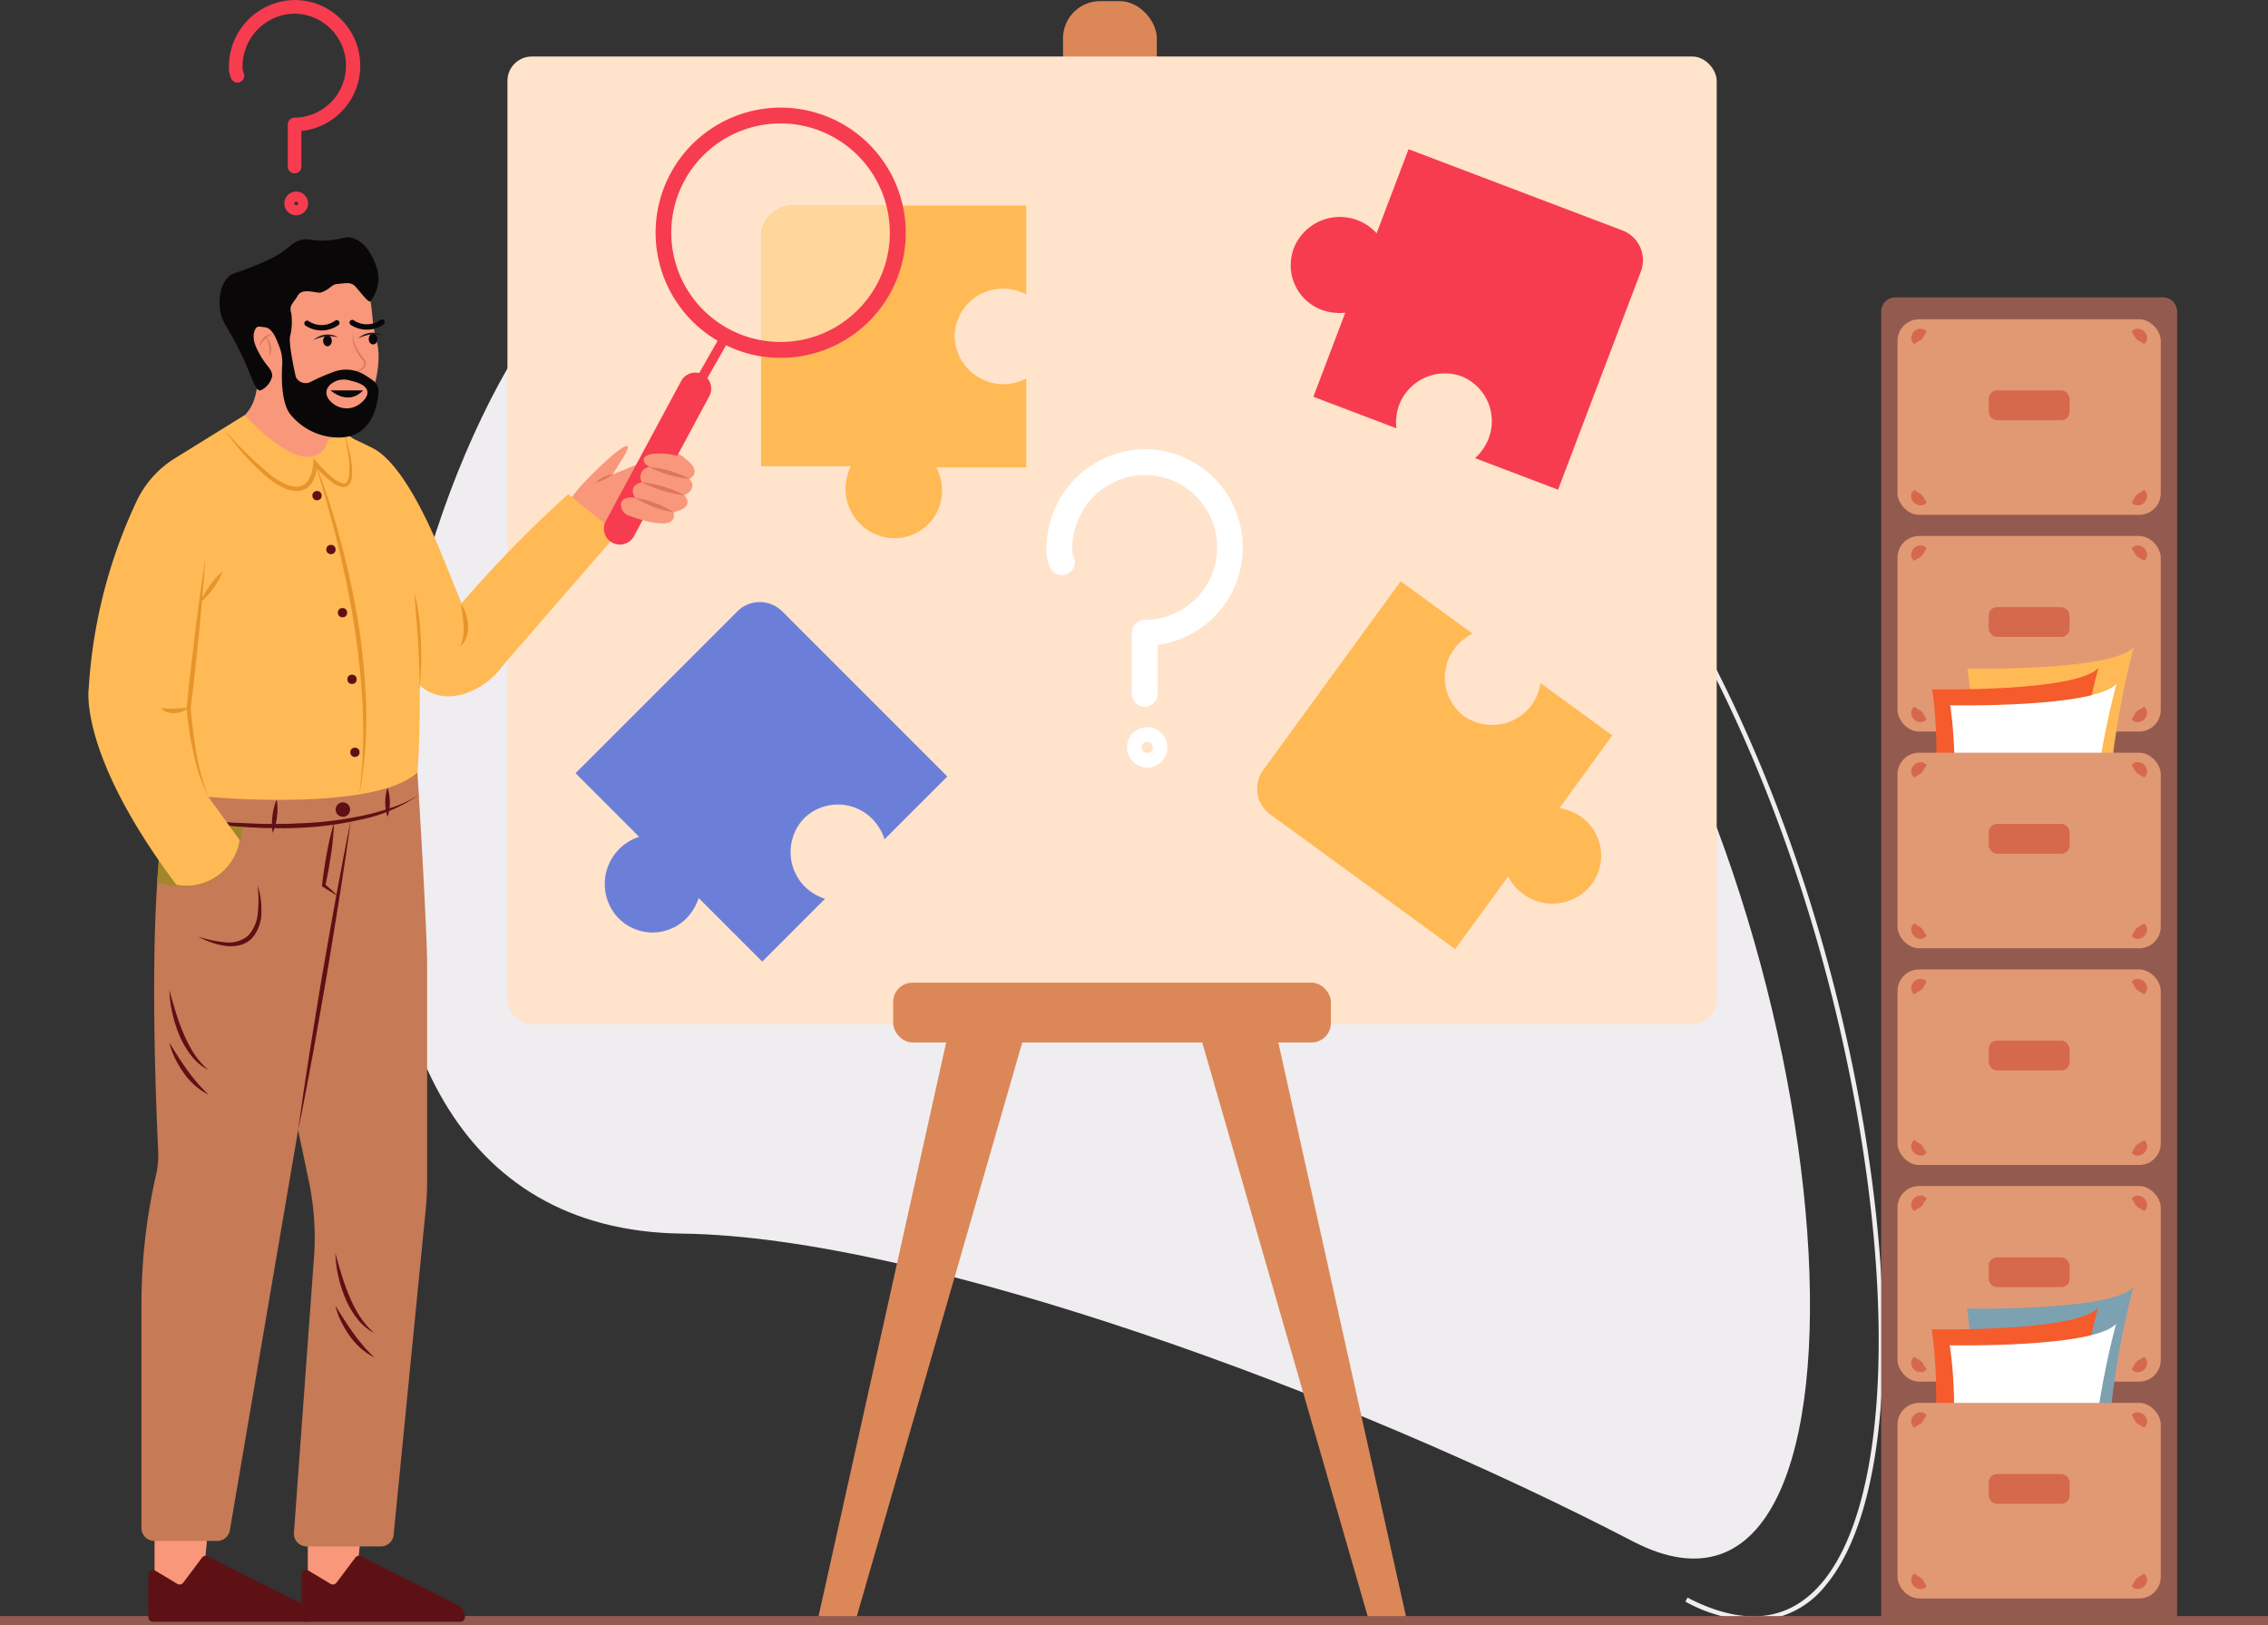 <svg xmlns="http://www.w3.org/2000/svg" width="328" height="235">
    <rect width="100%" height="100%" fill="#333333" stroke="none"/>
    <defs>
        <style>
            .cls-1{fill:#efedef}.cls-2{fill:#dc8758}.cls-4{fill:#935b50}.cls-5{fill:#f9977a}.cls-6{fill:#c67a56}.cls-7{fill:#dd765e}.cls-8{fill:#ffba55}.cls-9{fill:#e6952a}.cls-11{fill:#5d1115}.cls-12{fill:#0a0709}.cls-13{fill:#1e1d22}.cls-14{fill:#f73c4f}.cls-17{fill:#fff}.cls-18{fill:#e19974}.cls-19{fill:#d6694b}.cls-21{fill:#f65b2b}
        </style>
    </defs>
    <g id="拼圖" transform="translate(-100 -96.392)">
        <path id="路径_485" data-name="路径 485" class="cls-1" d="M218.284 142.1C183.029 169.6 162 285.38 228.1 286.2c34.8.433 96.686 23.288 137.489 44.5 39.676 20.63 30.858-92.023-9.82-144.106S253.538 114.591 218.284 142.1z" transform="translate(-29.45 -11.426)"/>
        <path id="路径_486" data-name="路径 486" class="cls-1" d="M396.937 336.235a21.493 21.493 0 0 1-9.8-2.745l.3-.582c8.176 4.252 14.747 3.494 19.526-2.249 8.731-10.491 10.576-36.828 4.814-68.731-6.05-33.5-19.33-65.88-35.523-86.614-44.441-56.9-111.891-78.781-150.361-48.766l-.4-.518c38.754-30.237 106.619-8.309 151.283 48.88 16.255 20.814 29.583 53.3 35.652 86.9 5.8 32.09 3.9 58.632-4.955 69.268a13.281 13.281 0 0 1-10.536 5.157z" transform="translate(-43.391 -5.5)"/>
        <rect id="矩形_138" data-name="矩形 138" class="cls-2" width="13.566" height="13.566" rx="5.379" transform="translate(253.735 96.555)"/>
        <path id="路径_487" data-name="路径 487" class="cls-2" d="M285.776 400.9h-5.494l22.269-100.1 11.219 3.02z" transform="translate(-62.044 -70.166)"/>
        <path id="路径_488" data-name="路径 488" class="cls-2" d="M387.168 400.9h5.494l-22.269-100.1-11.218 3.02z" transform="translate(-89.194 -70.166)"/>
        <rect id="矩形_139" data-name="矩形 139" width="174.885" height="139.937" rx="3.524" transform="translate(173.386 104.564)" style="fill:#ffe3cb"/>
        <rect id="矩形_140" data-name="矩形 140" class="cls-2" width="63.297" height="8.641" rx="2.779" transform="translate(229.174 238.489)"/>
        <path id="矩形_141" data-name="矩形 141" class="cls-4" transform="translate(100 330.077)" d="M0 0h328v1.315H0z"/>
        <path id="路径_489" data-name="路径 489" class="cls-5" d="m141.985 429.517-.776 7.745 13.45 6.571h-20.654v-14.316z" transform="translate(-11.654 -114.277)"/>
        <path id="路径_490" data-name="路径 490" class="cls-5" d="m175.706 429.517-.776 7.745 13.449 6.571h-20.652v-14.316z" transform="translate(-23.21 -114.277)"/>
        <path id="路径_491" data-name="路径 491" class="cls-6" d="M142.081 378.3h-9.1a1.855 1.855 0 0 1-1.855-1.855V344.1a84.3 84.3 0 0 1 2.119-18.785 12.464 12.464 0 0 0 .3-3.371c-.4-8.33-1.878-44.86 2.275-51.5l26.565-1.961-18.476 108.278a1.855 1.855 0 0 1-1.828 1.543z" transform="translate(-10.668 -59.088)"/>
        <path id="路径_492" data-name="路径 492" class="cls-6" d="M177.563 266.383s1.4 22.609 1.4 27.925v31.365q0 1.937-.19 3.868l-4.652 47.166a1.855 1.855 0 0 1-1.846 1.673h-10.721a1.855 1.855 0 0 1-1.85-1.989l2.9-39.821a39.413 39.413 0 0 0-.731-10.929l-11.7-55.919z" transform="translate(-17.194 -58.37)"/>
        <path id="路径_493" data-name="路径 493" class="cls-5" d="M223.165 206.082s.1-2.551 4.021-6.591 7.442-6.8 5.4-3.4l-1.6 2.568s4.221-1.637 6.651-2.833a3.353 3.353 0 0 1 3.936.652c.915.987.888 2.067-1.637 3.982a32.172 32.172 0 0 1-7.651 4.521 1.91 1.91 0 0 0-.946.791l-2.822 2.3z" transform="translate(-42.379 -33.676)"/>
        <path id="路径_494" data-name="路径 494" class="cls-7" d="M231.306 201.993a4.515 4.515 0 0 1 1.144-.781 4.77 4.77 0 0 1 .64-.26 3 3 0 0 1 .685-.151 6.754 6.754 0 0 1-1.173.721 5.769 5.769 0 0 1-1.3.472z" transform="translate(-45.171 -35.815)"/>
        <path id="路径_495" data-name="路径 495" class="cls-7" d="M240.178 199.611c.957-.6 1.935-1.146 2.9-1.713s1.927-1.122 2.854-1.768a7.775 7.775 0 0 1-1.261 1.137 14.328 14.328 0 0 1-1.419.93c-.49.281-.989.547-1.5.78a14.309 14.309 0 0 1-1.574.634z" transform="translate(-48.225 -34.213)"/>
        <path id="路径_496" data-name="路径 496" class="cls-7" d="M241.772 201.375c1.093-.581 2.189-1.127 3.249-1.734a20.488 20.488 0 0 0 1.554-.958 6.342 6.342 0 0 0 1.373-1.2 4.378 4.378 0 0 1-1.213 1.411 10.461 10.461 0 0 1-1.544 1.047 15.613 15.613 0 0 1-1.669.817 13.763 13.763 0 0 1-1.75.617z" transform="translate(-48.773 -34.677)"/>
        <path id="路径_497" data-name="路径 497" class="cls-7" d="m243.7 203.289 2.7-1.466c.448-.245.883-.508 1.324-.766s.86-.548 1.294-.833a9.223 9.223 0 0 1-2.45 1.9 13.3 13.3 0 0 1-1.4.673 10.03 10.03 0 0 1-1.468.492z" transform="translate(-49.435 -35.617)"/>
        <path id="路径_498" data-name="路径 498" class="cls-8" d="M176.593 192.376s2.126.95 3.773 1.8c2.284 1.171 5.83 5.286 9.981 15.562l2.758 6.829a174.85 174.85 0 0 1 15.442-15.794l7.069 5.736-16.363 18.848a11.562 11.562 0 0 1-4.1 3.611c-3.736 1.909-7.551 1.28-9.645-2.6-3.276-6.073-7.171-15.32-7.543-17.9z" transform="translate(-26.362 -32.93)"/>
        <path id="路径_499" data-name="路径 499" class="cls-9" d="M201.6 229.359a5.42 5.42 0 0 1 .695 1.47 6.362 6.362 0 0 1 .3 1.61 4.559 4.559 0 0 1-.2 1.655 2.647 2.647 0 0 1-.939 1.356 4.922 4.922 0 0 0 .44-1.472 7.83 7.83 0 0 0 .039-1.5c-.035-1.023-.221-2.039-.335-3.119z" transform="translate(-34.903 -45.612)"/>
        <path id="路径_500" data-name="路径 500" d="M146.9 277.186s0 11.179-12.335 8.254l.682-10.063z" transform="translate(-11.846 -61.398)" style="fill:#a3862b"/>
        <path id="路径_501" data-name="路径 501" class="cls-11" d="M189.983 447.729v-.047a1.956 1.956 0 0 0-1.076-1.746l-13.96-7.036a.652.652 0 0 0-.815.19l-2.729 3.632a.652.652 0 0 1-.857.167l-3.2-1.922a.652.652 0 0 0-.987.559v6.2a.652.652 0 0 0 .652.652h22.322a.652.652 0 0 0 .652-.651z" transform="translate(-22.741 -117.468)"/>
        <path id="路径_502" data-name="路径 502" class="cls-11" d="M156.262 447.729v-.047a1.956 1.956 0 0 0-1.076-1.746l-13.96-7.036a.652.652 0 0 0-.815.19l-2.729 3.632a.652.652 0 0 1-.857.167l-3.2-1.922a.652.652 0 0 0-.987.559v6.2a.652.652 0 0 0 .652.652h22.32a.652.652 0 0 0 .652-.649z" transform="translate(-11.185 -117.468)"/>
        <path id="路径_503" data-name="路径 503" class="cls-5" d="M159.38 152.191a12.036 12.036 0 0 1 5.622.482 9.631 9.631 0 0 1 5.461 4.337c.574 1.115.7 2.457.964 5.14.162 1.676.808 2.876.807 4.92a17.271 17.271 0 0 1-.807 4.878c-.752 2.471-.268 3.875-.642 4.337-1.511 1.862-4.75.141-4.819 2.57-.043 1.5.911 2.449-.341 3.795-1.553 1.668-7.45 1.037-9.617-.1-.3-.155-4.63-2.487-4.337-5.14.156-1.417 1.483-1.564 2.409-3.694a8.507 8.507 0 0 0 .482-4.658c-.418-3.1-1.981-3.479-3.213-7.228a5.831 5.831 0 0 1 .964-5.622 11.911 11.911 0 0 1 7.067-4.017z" transform="translate(-17.482 -19.096)"/>
        <ellipse id="椭圆_20" data-name="椭圆 20" class="cls-12" cx=".63" cy=".783" rx=".63" ry=".783" transform="translate(153.327 144.632)"/>
        <ellipse id="椭圆_21" data-name="椭圆 21" class="cls-12" cx=".63" cy=".783" rx=".63" ry=".783" transform="translate(146.727 144.897)"/>
        <path id="路径_504" data-name="路径 504" class="cls-12" d="M171.684 166.857a.4.4 0 0 1 .211.726 4.221 4.221 0 0 1-4.712.089.4.4 0 1 1 .464-.646 3.364 3.364 0 0 0 3.8-.1.4.4 0 0 1 .237-.069z" transform="translate(-22.967 -24.171)"/>
        <path id="路径_505" data-name="路径 505" class="cls-12" d="M181.633 166.69a.4.4 0 0 1 .211.726 4.221 4.221 0 0 1-4.711.089.4.4 0 1 1 .464-.646 3.362 3.362 0 0 0 3.8-.1.4.4 0 0 1 .236-.069z" transform="translate(-26.377 -24.114)"/>
        <circle id="椭圆_22" data-name="椭圆 22" class="cls-11" cx="1.049" cy="1.049" r="1.049" transform="translate(148.536 212.408)"/>
        <path id="路径_506" data-name="路径 506" class="cls-7" d="M177.376 169.527a3.553 3.553 0 0 0 .344 1.9 7.912 7.912 0 0 0 .988 1.676l.318.379a.772.772 0 0 1 .2.53 1.263 1.263 0 0 1-.535.912 2.279 2.279 0 0 1-1.96.248 2.446 2.446 0 0 0 1.831-.406 1.134 1.134 0 0 0 .423-.757c.021-.266-.28-.469-.486-.74a7.211 7.211 0 0 1-.968-1.761 3.118 3.118 0 0 1-.155-1.981z" transform="translate(-26.297 -25.087)"/>
        <path id="路径_507" data-name="路径 507" class="cls-7" d="M158.983 169.93a2.394 2.394 0 0 0-.6.3 2.907 2.907 0 0 0-.5.421 9.457 9.457 0 0 0-.867 1.039 2.55 2.55 0 0 1 .253-.658 2.915 2.915 0 0 1 .428-.57 1.653 1.653 0 0 1 1.286-.532z" transform="translate(-19.537 -25.225)"/>
        <path id="路径_508" data-name="路径 508" class="cls-7" d="M158.986 173.421a4.829 4.829 0 0 0-.016-1.454 3.255 3.255 0 0 0-.175-.695c-.072-.232-.184-.448-.284-.684a2.358 2.358 0 0 1 .475 2.833z" transform="translate(-20.052 -25.451)"/>
        <path id="路径_509" data-name="路径 509" class="cls-9" d="M191.937 240.994c-.246-2.338-.345-4.667-.447-7s-.172-4.652-.222-7a35.722 35.722 0 0 1 .879 6.974 46.759 46.759 0 0 1-.209 7.023z" transform="translate(-31.278 -44.803)"/>
        <path id="路径_510" data-name="路径 510" class="cls-12" d="M172.745 182.321s2.48 2.313 4.7 0" transform="translate(-24.93 -29.476)"/>
        <path id="路径_511" data-name="路径 511" class="cls-13" d="M168.956 170.837a3.063 3.063 0 0 1 1.7-.8 2.962 2.962 0 0 1 .957.031 2.569 2.569 0 0 1 .879.349 5.9 5.9 0 0 0-.906-.147 3.488 3.488 0 0 0-.894.03 5.629 5.629 0 0 0-1.732.539z" transform="translate(-23.632 -25.253)"/>
        <path id="路径_512" data-name="路径 512" class="cls-13" d="M178.824 170.434a3.062 3.062 0 0 1 1.7-.8 2.962 2.962 0 0 1 .957.031 2.57 2.57 0 0 1 .879.349 5.9 5.9 0 0 0-.906-.147 3.486 3.486 0 0 0-.894.03 5.627 5.627 0 0 0-1.732.539z" transform="translate(-27.013 -25.115)"/>
        <path id="路径_513" data-name="路径 513" class="cls-11" d="M173.488 271.21a22.432 22.432 0 0 1-8.5 3.656 48.332 48.332 0 0 1-9.231 1.21c-1.552.1-3.1.018-4.655.022-1.549-.061-3.1-.146-4.642-.272-1.539-.185-3.08-.343-4.614-.55-1.526-.269-3.053-.515-4.572-.8 1.542.141 3.076.323 4.611.482 1.537.142 3.077.243 4.613.366 1.541.045 3.079.148 4.618.178 1.539-.023 3.08.037 4.614-.079a52.466 52.466 0 0 0 9.148-1.045 34.043 34.043 0 0 0 4.446-1.2 17.629 17.629 0 0 0 4.164-1.968z" transform="translate(-12.774 -59.968)"/>
        <path id="路径_514" data-name="路径 514" class="cls-11" d="M173.222 276.861c-.5 3.765-1.075 7.519-1.659 11.27s-1.223 7.494-1.831 11.241c-.661 3.738-1.294 7.482-1.981 11.216l-1.044 5.6c-.372 1.862-.721 3.728-1.112 5.587.244-1.884.531-3.76.795-5.641l.863-5.629c.584-3.752 1.222-7.494 1.832-11.241.663-3.738 1.293-7.482 1.982-11.215s1.385-7.468 2.155-11.188z" transform="translate(-22.48 -61.918)"/>
        <path id="路径_515" data-name="路径 515" class="cls-11" d="M185.1 269.79a6.176 6.176 0 0 1 .328 2.1 6.108 6.108 0 0 1-.328 2.1 6.108 6.108 0 0 1-.328-2.1 6.178 6.178 0 0 1 .328-2.1z" transform="translate(-29.052 -59.48)"/>
        <path id="路径_516" data-name="路径 516" class="cls-11" d="M160.522 272.393a8.131 8.131 0 0 1 .041 2.442 8.041 8.041 0 0 1-.611 2.365 8.042 8.042 0 0 1-.041-2.442 8.132 8.132 0 0 1 .611-2.365z" transform="translate(-20.507 -60.373)"/>
        <path id="路径_517" data-name="路径 517" class="cls-11" d="M172.588 277.452a42.432 42.432 0 0 1-.437 4.586 62.123 62.123 0 0 1-.825 4.522l-.091-.228c.657.556 1.3 1.133 1.915 1.741a34.941 34.941 0 0 1-2.2-1.362l-.108-.072.017-.156a62.65 62.65 0 0 1 .671-4.547 42.438 42.438 0 0 1 1.059-4.484z" transform="translate(-24.278 -62.11)"/>
        <path id="路径_518" data-name="路径 518" class="cls-11" d="M137.273 314.292c.272 1.074.588 2.126.908 3.171a32.222 32.222 0 0 0 1.114 3.066 18.776 18.776 0 0 0 1.484 2.876 11.51 11.51 0 0 0 2.126 2.46 7.735 7.735 0 0 1-2.544-2.163 13.115 13.115 0 0 1-1.671-2.918 18.163 18.163 0 0 1-1-3.19 16.645 16.645 0 0 1-.414-3.3z" transform="translate(-12.774 -74.748)"/>
        <path id="路径_519" data-name="路径 519" class="cls-11" d="M137.273 325.9c.845 1.359 1.663 2.685 2.577 3.947.445.639.939 1.238 1.436 1.837s1.054 1.145 1.619 1.72a9.838 9.838 0 0 1-3.587-3.173 14.293 14.293 0 0 1-1.229-2.071 10.473 10.473 0 0 1-.816-2.26z" transform="translate(-12.774 -78.729)"/>
        <path id="路径_520" data-name="路径 520" class="cls-11" d="M173.791 372.193c.272 1.074.588 2.126.908 3.171a32.243 32.243 0 0 0 1.114 3.066 18.777 18.777 0 0 0 1.484 2.876 11.508 11.508 0 0 0 2.126 2.46 7.734 7.734 0 0 1-2.544-2.163 13.117 13.117 0 0 1-1.671-2.918 18.165 18.165 0 0 1-1-3.19 16.641 16.641 0 0 1-.414-3.3z" transform="translate(-25.289 -94.61)"/>
        <path id="路径_521" data-name="路径 521" class="cls-11" d="M173.791 383.8c.845 1.359 1.663 2.685 2.577 3.947.445.639.939 1.238 1.436 1.837s1.054 1.145 1.619 1.72a9.837 9.837 0 0 1-3.587-3.173 14.289 14.289 0 0 1-1.229-2.071 10.472 10.472 0 0 1-.815-2.259z" transform="translate(-25.289 -98.61)"/>
        <path id="路径_522" data-name="路径 522" class="cls-11" d="M152.223 291.25a11.517 11.517 0 0 1 .545 3.925 5.58 5.58 0 0 1-1.427 3.8 3.811 3.811 0 0 1-1.871.976 6.073 6.073 0 0 1-2.05.042 11.554 11.554 0 0 1-3.747-1.3 18.07 18.07 0 0 0 3.8.793 4.336 4.336 0 0 0 3.412-.98 5.542 5.542 0 0 0 1.375-3.365 17.836 17.836 0 0 0-.037-3.891z" transform="translate(-14.967 -66.843)"/>
        <path id="路径_523" data-name="路径 523" class="cls-8" d="M154.144 191.3s-1.494 7.563-12.1-3.52l-10.224 6.33a14.7 14.7 0 0 0-5.361 6.037 74.065 74.065 0 0 0-6.97 27.253s-1.446 9.519 12.689 28.291a7.821 7.821 0 0 0 9.156-6.446l-4.534-6.265s23.974 2.249 30.238-3.534c0 0 3.279-40.983-10.6-49.151z" transform="translate(-6.665 -31.36)"/>
        <path id="路径_524" data-name="路径 524" class="cls-9" d="M143.757 219.464q-.18 2.7-.42 5.4c-.169 1.8-.316 3.6-.5 5.392l-.566 5.385c-.179 1.8-.417 3.586-.622 5.379v-.054c.077 1.086.2 2.181.342 3.267s.287 2.176.482 3.256a32.572 32.572 0 0 0 1.727 6.348 26.006 26.006 0 0 1-2.137-6.265 48.338 48.338 0 0 1-1.013-6.564v-.055c.2-1.794.36-3.592.582-5.383l.639-5.377c.214-1.792.469-3.58.7-5.37s.506-3.574.786-5.359z" transform="translate(-14.067 -42.223)"/>
        <path id="路径_525" data-name="路径 525" class="cls-9" d="M147.333 222.152a10.476 10.476 0 0 1-1.346 2.429 10.358 10.358 0 0 1-1.879 2.045 10.358 10.358 0 0 1 1.346-2.429 10.477 10.477 0 0 1 1.879-2.045z" transform="translate(-15.116 -43.139)"/>
        <path id="路径_526" data-name="路径 526" class="cls-9" d="M139.411 252.21a2.78 2.78 0 0 1-.941.535 3.822 3.822 0 0 1-1.062.215 3.276 3.276 0 0 1-1.094-.141 1.982 1.982 0 0 1-.918-.61c.37.052.691.087 1.014.106.325 0 .643.006.967-.012.652-.026 1.301-.103 2.034-.093z" transform="translate(-12.13 -53.449)"/>
        <path id="路径_527" data-name="路径 527" class="cls-9" d="M168.776 196.774a106.523 106.523 0 0 1 3.936 11.841c1.1 4.017 1.962 8.1 2.668 12.2a100.906 100.906 0 0 1 1.161 12.444 63.845 63.845 0 0 1-.988 12.437c.169-2.075.485-4.128.479-6.207.136-2.07.039-4.144 0-6.214a111.92 111.92 0 0 0-1.3-12.356c-.649-4.094-1.516-8.153-2.507-12.181q-.741-3.023-1.613-6.013a125.99 125.99 0 0 0-1.836-5.951z" transform="translate(-23.57 -34.442)"/>
        <path id="路径_528" data-name="路径 528" class="cls-9" d="M166.566 191.252a27.6 27.6 0 0 1 .875 3.263 13.948 13.948 0 0 1 .25 1.682 6.321 6.321 0 0 1-.049 1.738 1.686 1.686 0 0 1-.406.866 1.063 1.063 0 0 1-.979.3 3.793 3.793 0 0 1-1.612-.8 20.365 20.365 0 0 1-2.472-2.363l.536-.2a6.077 6.077 0 0 1-.617 2.454 2.664 2.664 0 0 1-2.112 1.516 4.647 4.647 0 0 1-2.467-.618 12.046 12.046 0 0 1-2.045-1.362 31.3 31.3 0 0 1-3.452-3.395c-1.068-1.2-2.049-2.477-3-3.767a53.339 53.339 0 0 0 6.8 6.721 11.486 11.486 0 0 0 1.967 1.271 4.077 4.077 0 0 0 2.135.523 2.076 2.076 0 0 0 1.6-1.195 5.479 5.479 0 0 0 .576-2.168l.054-.735.483.54a19.852 19.852 0 0 0 2.358 2.323 3.754 3.754 0 0 0 1.344.741c.458.13.762-.236.88-.761a10.238 10.238 0 0 0-.038-3.277c-.143-1.099-.365-2.2-.609-3.297z" transform="translate(-16.798 -32.308)"/>
        <circle id="椭圆_23" data-name="椭圆 23" class="cls-11" cx=".671" cy=".671" r=".671" transform="translate(147.19 175.182)"/>
        <circle id="椭圆_24" data-name="椭圆 24" class="cls-11" cx=".671" cy=".671" r=".671" transform="translate(145.176 167.392)"/>
        <circle id="椭圆_25" data-name="椭圆 25" class="cls-11" cx=".671" cy=".671" r=".671" transform="translate(148.862 184.316)"/>
        <circle id="椭圆_26" data-name="椭圆 26" class="cls-11" cx=".671" cy=".671" r=".671" transform="translate(150.237 193.954)"/>
        <circle id="椭圆_27" data-name="椭圆 27" class="cls-11" cx=".671" cy=".671" r=".671" transform="translate(150.659 204.508)"/>
        <path id="路径_529" data-name="路径 529" class="cls-12" d="M171.3 170.937a1.845 1.845 0 0 0-.725-1.578 15.938 15.938 0 0 0-1.268-.854 5.109 5.109 0 0 0-4.344-.5 28.262 28.262 0 0 0-3.5 1.511 1.575 1.575 0 0 1-2.121-.715s-1.043-4.5-.852-5.792a8.827 8.827 0 0 0 .184-3.426c-.344-1.17.226-1.323.959-2.58.688-1.18 2.821-.225 3.353-.422 1.494-.552 1.438-1.181 2.448-1.244 1.036-.064 1.8-.338 2.465.33s1.935 2.5 2.243 2.181a5.9 5.9 0 0 0 1.155-2.975 6.542 6.542 0 0 0-.733-3.057c-.245-.546-1.158-2.576-3.059-3.118-1.095-.312-1.3.215-3.673.355-2.456.145-2.533-.4-3.819-.038-1.424.4-1.37 1.089-3.8 2.418a25.2 25.2 0 0 1-2.484 1.145c-3.055 1.294-3.455 1.087-4.157 1.766-1.515 1.464-1.267 3.981-1.208 4.589.168 1.712.837 2.227 2.291 4.97 2.3 4.344 2.691 6.948 3.549 6.853a3.033 3.033 0 0 0 1.723-2.094c-.013-1-.736-1.319-1.587-2.769-.594-1.013-1.448-2.467-.957-3.786.3-.8.629-.579 1.455-.5 1.121.1 1.672 1.665 2.121 2.811a6.131 6.131 0 0 1 .41 2.608c-.119 1.983-.116 5.391 1.1 7.076a9.053 9.053 0 0 0 6.987 3.451c4.906.047 5.708-4.683 5.844-6.616zm-3.177 2.046a3.137 3.137 0 0 1-3.057-.1c-.192-.115-1.419-.882-1.295-1.982s1.488-1.569 1.639-1.615a3.223 3.223 0 0 1 1.928.068c.784.2 2.157.561 2.34 1.482.178.885-.851 1.78-1.555 2.144z" transform="translate(-16.556 -17.893)"/>
        <path id="路径_530" data-name="路径 530" class="cls-14" d="M389.168 152.46a6.886 6.886 0 0 1-3.713-9.691 7.164 7.164 0 0 1 11.621-1.39l4.617-12.161 30.924 11.742a4.6 4.6 0 0 1 2.673 5.946l-11.976 31.544-12-4.558a7.487 7.487 0 0 0 1.938-2.785 6.992 6.992 0 0 0-3.948-9.071 7.1 7.1 0 0 0-8.974 4.165 7.487 7.487 0 0 0-.4 3.37l-12-4.558 4.614-12.153a7.572 7.572 0 0 1-3.37-.4zm0 0" transform="translate(-97.988 -11.25)"/>
        <path id="路径_531" data-name="路径 531" class="cls-8" d="M294.007 182.754a6.886 6.886 0 0 1-7.742 6.911 7.164 7.164 0 0 1-5.425-10.371h-13.008v-33.077a4.6 4.6 0 0 1 4.61-4.61h33.741v12.84a7.486 7.486 0 0 0-3.292-.823 6.992 6.992 0 0 0-7.079 6.911 7.1 7.1 0 0 0 7.079 6.911 7.487 7.487 0 0 0 3.292-.823v12.84h-13a7.571 7.571 0 0 1 .823 3.292zm0 0" transform="translate(-57.763 -15.495)"/>
        <path id="路径_532" data-name="路径 532" d="M288.66 144.2a17.782 17.782 0 0 0-.388-2.6h-15.828a4.6 4.6 0 0 0-4.614 4.614v17.2a18.087 18.087 0 0 0 20.83-19.214z" transform="translate(-57.748 -15.495)" style="fill:#ffd69b"/>
        <path id="路径_533" data-name="路径 533" class="cls-8" d="M424.111 258.42a6.886 6.886 0 0 1 1.028 10.327 7.164 7.164 0 0 1-11.577-1.721l-7.662 10.515-26.738-19.474a4.6 4.6 0 0 1-1.012-6.441l19.865-27.274 10.379 7.559a7.487 7.487 0 0 0-2.6 2.176 6.992 6.992 0 0 0 1.419 9.791 7.1 7.1 0 0 0 9.754-1.653 7.487 7.487 0 0 0 1.273-3.145l10.379 7.559-7.653 10.508a7.571 7.571 0 0 1 3.145 1.273zm0 0" transform="translate(-95.447 -43.905)"/>
        <path id="路径_534" data-name="路径 534" d="M242.993 274.635a6.886 6.886 0 0 1-10.362-.588 7.164 7.164 0 0 1 3.5-11.169l-9.2-9.2 23.39-23.389a4.6 4.6 0 0 1 6.52 0l23.859 23.86-9.079 9.079a7.485 7.485 0 0 0-1.746-2.91 6.992 6.992 0 0 0-9.893-.119 7.1 7.1 0 0 0 .119 9.893 7.487 7.487 0 0 0 2.91 1.746l-9.079 9.079-9.192-9.192a7.571 7.571 0 0 1-1.746 2.91zm0 0" transform="translate(-43.697 -45.478)" style="fill:#6c7fd8"/>
        <path id="路径_535" data-name="路径 535" class="cls-17" d="M345.294 241.316a2.964 2.964 0 0 1-2.914-2.931 2.923 2.923 0 1 1 2.914 2.931zm0-3.74a.809.809 0 1 0 .826.809.8.8 0 0 0-.826-.809zm-.342-5.075a1.87 1.87 0 0 1-1.87-1.87v-8.815a1.87 1.87 0 0 1 1.87-1.87 10.471 10.471 0 0 0 0-20.942 10.611 10.611 0 0 0-10.471 10.471 3 3 0 0 0 .153 1.285 1.87 1.87 0 1 1-3.361 1.639 6.249 6.249 0 0 1-.531-2.924 14.4 14.4 0 0 1 14.211-14.211 14.214 14.214 0 0 1 1.87 28.3v7.062a1.87 1.87 0 0 1-1.869 1.869z" transform="translate(-79.4 -33.923)"/>
        <path id="路径_536" data-name="路径 536" class="cls-14" d="M160.1 127.529a1.717 1.717 0 1 1 1.718-1.717 1.758 1.758 0 0 1-1.718 1.717zm0-1.972a.255.255 0 1 0 0 .509.23.23 0 0 0 .267-.254.235.235 0 0 0-.267-.255zm-.236-4.1a.986.986 0 0 1-.986-.986v-6.076a.986.986 0 0 1 .986-.986 7.521 7.521 0 0 0 0-15.041 7.622 7.622 0 0 0-7.52 7.521 2.325 2.325 0 0 0 .136 1.019.986.986 0 1 1-1.773.863 4.056 4.056 0 0 1-.335-1.882 9.62 9.62 0 0 1 9.493-9.493 9.494 9.494 0 0 1 .986 18.937v5.138a.986.986 0 0 1-.986.986z" transform="translate(-17.261)"/>
        <path id="路径_537" data-name="路径 537" class="cls-14" d="M276.785 136.822a17.78 17.78 0 0 0-.388-2.6 18.087 18.087 0 1 0-26.772 19.555l-2.675 4.68a2.312 2.312 0 0 0-2.6 1.15l-10.9 20.245a2.306 2.306 0 0 0 .946 3.129 2.084 2.084 0 0 0 .539.21 2.315 2.315 0 0 0 2.59-1.15l10.898-20.241a2.313 2.313 0 0 0-.289-2.609l2.715-4.759a17.868 17.868 0 0 0 3.589 1.308c.5.118 1.006.224 1.518.3a18.087 18.087 0 0 0 20.83-19.219zm-6.085 11.64a15.8 15.8 0 1 1 3.78-11.47 15.644 15.644 0 0 1-3.78 11.47z" transform="translate(-45.841 -8.115)"/>
        <path id="路径_538" data-name="路径 538" class="cls-5" d="M238.981 202.611s-2.068-.389-2.071 1.05a1.676 1.676 0 0 0 1.142 1.531c2.029.741 7.122 2.347 6.451-.5 0 0 3.217-.583 1.573-2.465 0 0 2.049-.806.728-2.368 0 0 1.663-.691.064-2.363s-8.056-1.86-6.418.237l.59.432a1.435 1.435 0 0 0-1.1 2.2s-2.172.385-.959 2.246z" transform="translate(-47.103 -34.237)"/>
        <path id="路径_539" data-name="路径 539" class="cls-7" d="M245.583 208.033a13.242 13.242 0 0 1-2.865-.763 13.092 13.092 0 0 1-2.657-1.316 13.094 13.094 0 0 1 2.865.763 13.248 13.248 0 0 1 2.657 1.316z" transform="translate(-48.184 -37.582)"/>
        <path id="路径_540" data-name="路径 540" class="cls-7" d="M247.655 204.394a15.615 15.615 0 0 1-3.156-.65 15.436 15.436 0 0 1-2.984-1.215 15.44 15.44 0 0 1 3.156.65 15.614 15.614 0 0 1 2.984 1.215z" transform="translate(-48.685 -36.407)"/>
        <path id="路径_541" data-name="路径 541" class="cls-7" d="M248.958 200.881a13.715 13.715 0 0 1-2.965-.564 13.561 13.561 0 0 1-2.8-1.131 13.555 13.555 0 0 1 2.965.564 13.718 13.718 0 0 1 2.8 1.131z" transform="translate(-49.263 -35.261)"/>
        <path id="路径_542" data-name="路径 542" class="cls-4" d="M514.893 164.035v189.292h42.795V164.035a2.053 2.053 0 0 0-2.053-2.053h-38.688a2.053 2.053 0 0 0-2.054 2.053z" transform="translate(-142.834 -22.591)"/>
        <rect id="矩形_142" data-name="矩形 142" class="cls-18" width="38.072" height="28.277" rx="3.124" transform="translate(374.42 173.899)"/>
        <rect id="矩形_143" data-name="矩形 143" class="cls-18" width="38.072" height="28.277" rx="3.124" transform="translate(374.42 142.559)"/>
        <path id="路径_543" data-name="路径 543" class="cls-19" d="M571.793 204.228a1.065 1.065 0 0 1 .439.925 1.382 1.382 0 0 1-1.306 1.309 1.062 1.062 0 0 1-.926-.441 7.847 7.847 0 0 0 .446-.714 1.614 1.614 0 0 1 .259-.373 1.718 1.718 0 0 1 .375-.258 7.53 7.53 0 0 0 .713-.448z" transform="translate(-161.719 -36.99)"/>
        <path id="路径_544" data-name="路径 544" class="cls-19" d="M570 169.171a1.065 1.065 0 0 1 .925-.439 1.382 1.382 0 0 1 1.309 1.306 1.062 1.062 0 0 1-.441.926 7.842 7.842 0 0 0-.714-.446 1.609 1.609 0 0 1-.373-.259 1.713 1.713 0 0 1-.258-.375 7.55 7.55 0 0 0-.448-.713z" transform="translate(-161.719 -24.814)"/>
        <path id="路径_545" data-name="路径 545" class="cls-19" d="M521.935 170.962a1.065 1.065 0 0 1-.439-.925 1.382 1.382 0 0 1 1.306-1.309 1.062 1.062 0 0 1 .925.441 7.854 7.854 0 0 0-.446.714 1.613 1.613 0 0 1-.259.373 1.717 1.717 0 0 1-.375.258 7.521 7.521 0 0 0-.712.448z" transform="translate(-145.096 -24.813)"/>
        <path id="路径_546" data-name="路径 546" class="cls-19" d="M523.726 206.02a1.065 1.065 0 0 1-.925.439 1.382 1.382 0 0 1-1.309-1.306 1.061 1.061 0 0 1 .441-.926 7.819 7.819 0 0 0 .714.446 1.612 1.612 0 0 1 .373.259 1.712 1.712 0 0 1 .258.375 7.57 7.57 0 0 0 .447.712z" transform="translate(-145.095 -36.99)"/>
        <path id="路径_547" data-name="路径 547" class="cls-19" d="M571.793 251.934a1.066 1.066 0 0 1 .439.925 1.382 1.382 0 0 1-1.306 1.309 1.062 1.062 0 0 1-.926-.441 7.821 7.821 0 0 0 .446-.714 1.614 1.614 0 0 1 .259-.373 1.715 1.715 0 0 1 .375-.258 7.535 7.535 0 0 0 .712-.447z" transform="translate(-161.719 -53.355)"/>
        <path id="路径_548" data-name="路径 548" class="cls-19" d="M570 216.876a1.065 1.065 0 0 1 .925-.439 1.382 1.382 0 0 1 1.309 1.306 1.062 1.062 0 0 1-.441.926 7.841 7.841 0 0 0-.714-.446 1.611 1.611 0 0 1-.373-.259 1.714 1.714 0 0 1-.258-.375 7.558 7.558 0 0 0-.448-.713z" transform="translate(-161.719 -41.178)"/>
        <path id="路径_549" data-name="路径 549" class="cls-19" d="M521.935 218.668a1.065 1.065 0 0 1-.439-.925 1.382 1.382 0 0 1 1.306-1.309 1.062 1.062 0 0 1 .925.441 7.85 7.85 0 0 0-.446.714 1.612 1.612 0 0 1-.259.373 1.716 1.716 0 0 1-.375.258 7.533 7.533 0 0 0-.712.447z" transform="translate(-145.096 -41.177)"/>
        <path id="路径_550" data-name="路径 550" class="cls-19" d="M523.726 253.726a1.065 1.065 0 0 1-.925.439 1.382 1.382 0 0 1-1.309-1.306 1.061 1.061 0 0 1 .441-.926 7.816 7.816 0 0 0 .714.446 1.613 1.613 0 0 1 .373.259 1.714 1.714 0 0 1 .258.375 7.571 7.571 0 0 0 .448.713z" transform="translate(-145.095 -53.355)"/>
        <rect id="矩形_144" data-name="矩形 144" class="cls-18" width="38.072" height="28.277" rx="3.124" transform="translate(374.42 236.577)"/>
        <rect id="矩形_145" data-name="矩形 145" class="cls-18" width="38.072" height="28.277" rx="3.124" transform="translate(374.42 267.898)"/>
        <rect id="矩形_146" data-name="矩形 146" class="cls-19" width="11.705" height="4.312" rx="1.21" transform="translate(387.604 152.844)"/>
        <rect id="矩形_147" data-name="矩形 147" class="cls-19" width="11.705" height="4.312" rx="1.21" transform="translate(387.604 246.868)"/>
        <rect id="矩形_148" data-name="矩形 148" class="cls-19" width="11.705" height="4.312" rx="1.21" transform="translate(387.604 278.21)"/>
        <rect id="矩形_149" data-name="矩形 149" class="cls-19" width="11.705" height="4.312" rx="1.21" transform="translate(387.604 184.186)"/>
        <path id="路径_551" data-name="路径 551" class="cls-19" d="M571.793 347.345a1.065 1.065 0 0 1 .439.925 1.382 1.382 0 0 1-1.306 1.309 1.062 1.062 0 0 1-.926-.441 7.857 7.857 0 0 0 .446-.714 1.61 1.61 0 0 1 .259-.373 1.713 1.713 0 0 1 .375-.258 7.557 7.557 0 0 0 .713-.448z" transform="translate(-161.719 -86.083)"/>
        <path id="路径_552" data-name="路径 552" class="cls-19" d="M570 312.288a1.065 1.065 0 0 1 .925-.439 1.382 1.382 0 0 1 1.309 1.306 1.061 1.061 0 0 1-.441.926 7.848 7.848 0 0 0-.714-.446 1.609 1.609 0 0 1-.373-.259 1.711 1.711 0 0 1-.258-.375 7.557 7.557 0 0 0-.448-.713z" transform="translate(-161.719 -73.906)"/>
        <path id="路径_553" data-name="路径 553" class="cls-19" d="M521.935 314.079a1.064 1.064 0 0 1-.439-.925 1.382 1.382 0 0 1 1.306-1.309 1.062 1.062 0 0 1 .925.441 7.82 7.82 0 0 0-.446.714 1.607 1.607 0 0 1-.259.373 1.715 1.715 0 0 1-.375.258 7.541 7.541 0 0 0-.712.447z" transform="translate(-145.096 -73.905)"/>
        <path id="路径_554" data-name="路径 554" class="cls-19" d="M523.726 349.137a1.065 1.065 0 0 1-.925.439 1.382 1.382 0 0 1-1.309-1.306 1.062 1.062 0 0 1 .441-.926 7.809 7.809 0 0 0 .714.446 1.612 1.612 0 0 1 .373.259 1.718 1.718 0 0 1 .258.375 7.567 7.567 0 0 0 .448.713z" transform="translate(-145.095 -86.083)"/>
        <path id="路径_555" data-name="路径 555" class="cls-19" d="M571.793 395.051a1.065 1.065 0 0 1 .439.925 1.383 1.383 0 0 1-1.306 1.309 1.062 1.062 0 0 1-.926-.441 7.808 7.808 0 0 0 .446-.714 1.612 1.612 0 0 1 .259-.373 1.716 1.716 0 0 1 .375-.258 7.545 7.545 0 0 0 .713-.448z" transform="translate(-161.719 -102.465)"/>
        <path id="路径_556" data-name="路径 556" class="cls-19" d="M570 359.994a1.065 1.065 0 0 1 .925-.439 1.382 1.382 0 0 1 1.309 1.306 1.062 1.062 0 0 1-.441.926 7.842 7.842 0 0 0-.714-.446 1.607 1.607 0 0 1-.373-.259 1.712 1.712 0 0 1-.258-.375 7.581 7.581 0 0 0-.448-.713z" transform="translate(-161.719 -90.271)"/>
        <path id="路径_557" data-name="路径 557" class="cls-19" d="M521.935 361.785a1.065 1.065 0 0 1-.439-.925 1.382 1.382 0 0 1 1.306-1.309 1.062 1.062 0 0 1 .925.441 7.855 7.855 0 0 0-.446.714 1.612 1.612 0 0 1-.259.373 1.721 1.721 0 0 1-.375.258 7.557 7.557 0 0 0-.712.447z" transform="translate(-145.096 -90.27)"/>
        <path id="路径_558" data-name="路径 558" class="cls-19" d="M523.726 396.843a1.065 1.065 0 0 1-.925.439 1.382 1.382 0 0 1-1.309-1.306 1.061 1.061 0 0 1 .441-.926 7.809 7.809 0 0 0 .714.446 1.613 1.613 0 0 1 .373.259 1.712 1.712 0 0 1 .258.375 7.579 7.579 0 0 0 .448.713z" transform="translate(-145.095 -102.465)"/>
        <path id="路径_559" data-name="路径 559" d="M533.34 382.821s20.889.424 24.063-3.106c0 0-6.841 24.509-1.677 36.533l-23.234-2.454s2.718-18.98.848-30.973z" transform="translate(-148.865 -97.209)" style="fill:#7ca1b1"/>
        <path id="路径_560" data-name="路径 560" class="cls-21" d="M525.558 387.389s20.889.424 24.063-3.106c0 0-6.841 24.509-1.676 36.533l-23.234-2.454s2.717-18.98.847-30.973z" transform="translate(-146.198 -98.775)"/>
        <path id="路径_561" data-name="路径 561" class="cls-17" d="M529.533 390.9s20.889.424 24.063-3.106c0 0-6.841 24.509-1.676 36.533l-23.234-2.454s2.714-18.981.847-30.973z" transform="translate(-147.561 -99.978)"/>
        <path id="路径_562" data-name="路径 562" class="cls-8" d="M533.424 241.938s20.889.424 24.063-3.106c0 0-6.841 24.509-1.676 36.533l-23.234-2.453s2.717-18.982.847-30.974z" transform="translate(-148.894 -48.868)"/>
        <path id="路径_563" data-name="路径 563" class="cls-21" d="M525.642 246.506s20.89.424 24.063-3.106c0 0-6.841 24.509-1.677 36.533L524.8 277.48s2.712-18.98.842-30.974z" transform="translate(-146.227 -50.435)"/>
        <path id="路径_564" data-name="路径 564" class="cls-17" d="M529.618 250.016s20.889.424 24.063-3.106c0 0-6.841 24.509-1.677 36.533l-23.234-2.454s2.718-18.98.848-30.973z" transform="translate(-147.59 -51.64)"/>
        <rect id="矩形_150" data-name="矩形 150" class="cls-18" width="38.072" height="28.277" rx="3.124" transform="translate(374.42 299.255)"/>
        <rect id="矩形_151" data-name="矩形 151" class="cls-19" width="11.705" height="4.312" rx="1.21" transform="translate(387.604 309.543)"/>
        <path id="路径_565" data-name="路径 565" class="cls-19" d="M571.793 442.757a1.066 1.066 0 0 1 .439.925 1.383 1.383 0 0 1-1.306 1.309 1.062 1.062 0 0 1-.926-.441 7.809 7.809 0 0 0 .446-.714 1.614 1.614 0 0 1 .259-.373 1.716 1.716 0 0 1 .375-.258 7.563 7.563 0 0 0 .712-.447z" transform="translate(-161.719 -118.814)"/>
        <path id="路径_566" data-name="路径 566" class="cls-19" d="M570 407.7a1.065 1.065 0 0 1 .925-.439 1.382 1.382 0 0 1 1.309 1.306 1.062 1.062 0 0 1-.441.926 7.84 7.84 0 0 0-.714-.446 1.61 1.61 0 0 1-.373-.259 1.715 1.715 0 0 1-.258-.375 7.586 7.586 0 0 0-.448-.713z" transform="translate(-161.719 -106.649)"/>
        <path id="路径_567" data-name="路径 567" class="cls-19" d="M521.935 409.491a1.065 1.065 0 0 1-.439-.925 1.382 1.382 0 0 1 1.306-1.309 1.062 1.062 0 0 1 .925.441 7.828 7.828 0 0 0-.446.714 1.611 1.611 0 0 1-.259.373 1.713 1.713 0 0 1-.375.258 7.522 7.522 0 0 0-.712.448z" transform="translate(-145.096 -106.648)"/>
        <path id="路径_568" data-name="路径 568" class="cls-19" d="M523.726 444.549a1.065 1.065 0 0 1-.925.439 1.382 1.382 0 0 1-1.309-1.306 1.062 1.062 0 0 1 .441-.926 7.827 7.827 0 0 0 .714.446 1.611 1.611 0 0 1 .373.259 1.717 1.717 0 0 1 .258.375 7.563 7.563 0 0 0 .448.713z" transform="translate(-145.095 -118.814)"/>
        <rect id="矩形_152" data-name="矩形 152" class="cls-18" width="38.072" height="28.277" rx="3.124" transform="translate(374.42 205.238)"/>
        <rect id="矩形_153" data-name="矩形 153" class="cls-19" width="11.705" height="4.312" rx="1.21" transform="translate(387.604 215.527)"/>
        <path id="路径_569" data-name="路径 569" class="cls-19" d="M571.793 299.639a1.066 1.066 0 0 1 .439.925 1.382 1.382 0 0 1-1.306 1.309 1.062 1.062 0 0 1-.926-.441 7.844 7.844 0 0 0 .446-.714 1.612 1.612 0 0 1 .259-.373 1.717 1.717 0 0 1 .375-.258 7.533 7.533 0 0 0 .712-.447z" transform="translate(-161.719 -69.719)"/>
        <path id="路径_570" data-name="路径 570" class="cls-19" d="M570 264.582a1.065 1.065 0 0 1 .925-.439 1.382 1.382 0 0 1 1.309 1.306 1.062 1.062 0 0 1-.441.926 7.855 7.855 0 0 0-.714-.446 1.612 1.612 0 0 1-.373-.259 1.715 1.715 0 0 1-.258-.375 7.587 7.587 0 0 0-.448-.713z" transform="translate(-161.719 -57.542)"/>
        <path id="路径_571" data-name="路径 571" class="cls-19" d="M521.935 266.374a1.065 1.065 0 0 1-.439-.925 1.382 1.382 0 0 1 1.306-1.309 1.062 1.062 0 0 1 .925.441 7.86 7.86 0 0 0-.446.714 1.612 1.612 0 0 1-.259.373 1.719 1.719 0 0 1-.375.258 7.534 7.534 0 0 0-.712.448z" transform="translate(-145.096 -57.541)"/>
        <path id="路径_572" data-name="路径 572" class="cls-19" d="M523.726 301.432a1.065 1.065 0 0 1-.925.439 1.382 1.382 0 0 1-1.309-1.306 1.062 1.062 0 0 1 .441-.926 7.8 7.8 0 0 0 .714.446 1.614 1.614 0 0 1 .373.259 1.713 1.713 0 0 1 .258.375 7.562 7.562 0 0 0 .447.712z" transform="translate(-145.095 -69.719)"/>
    </g>
</svg>
